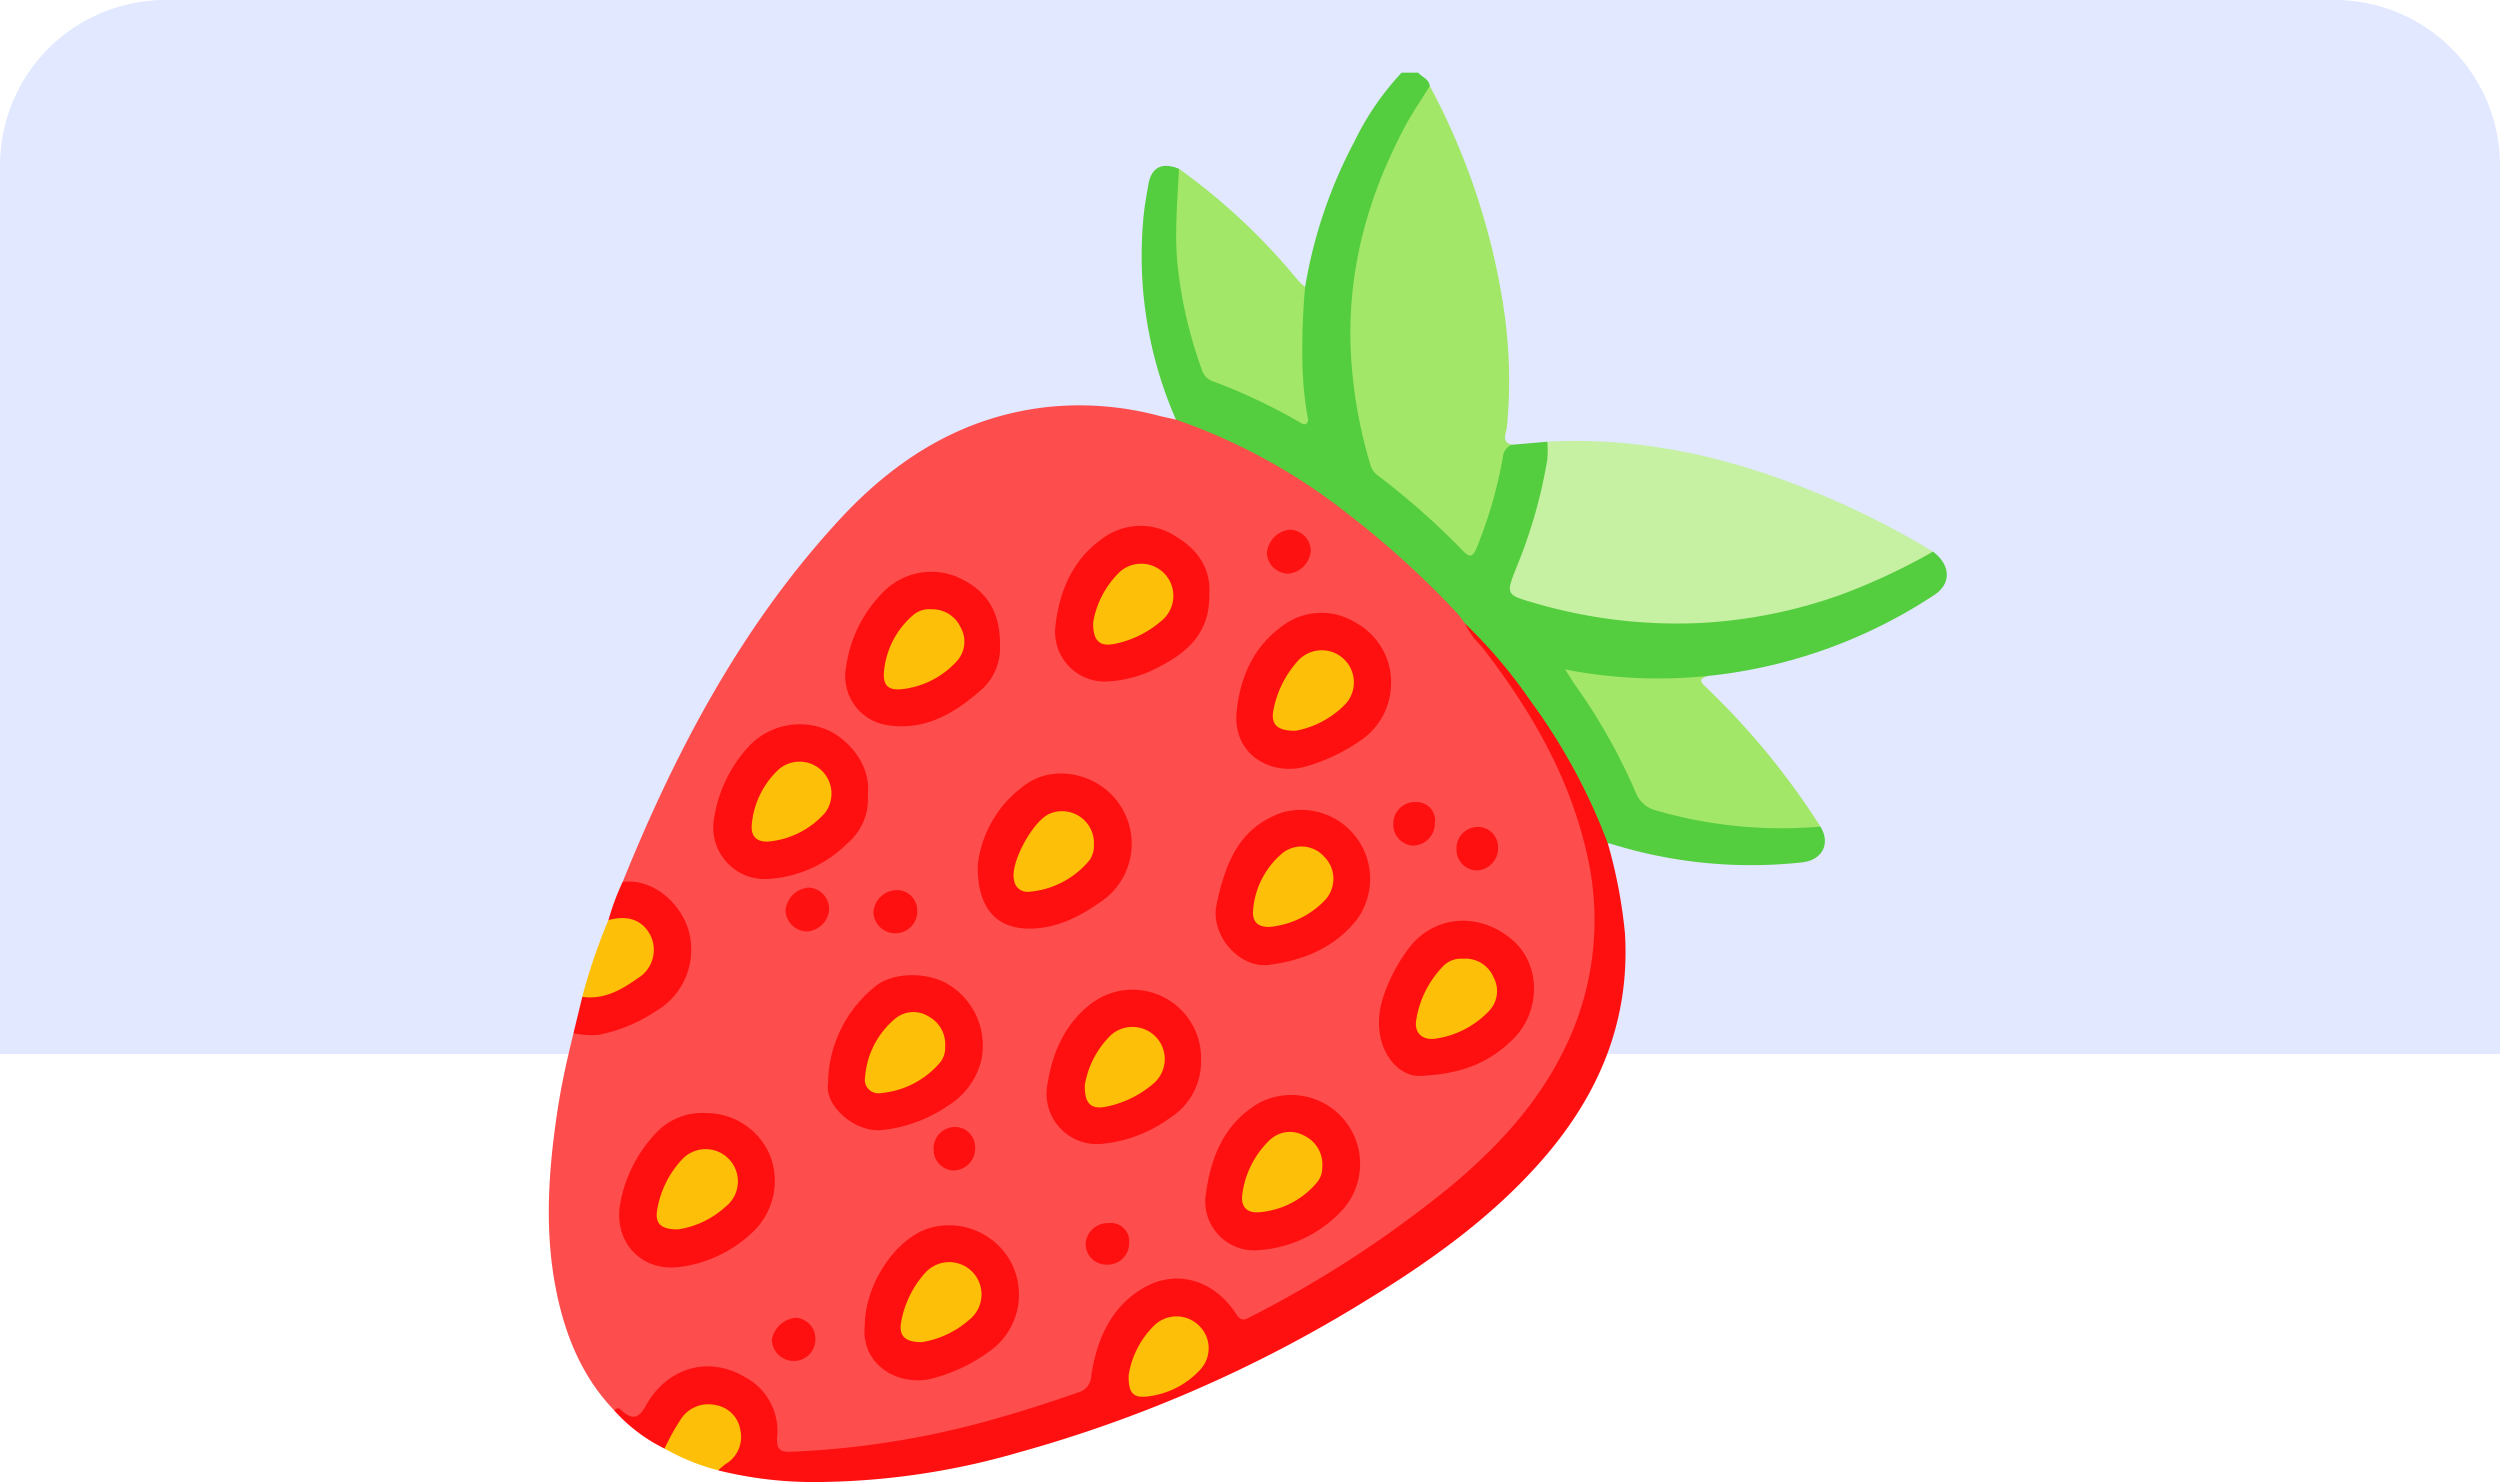 <svg xmlns="http://www.w3.org/2000/svg" xmlns:xlink="http://www.w3.org/1999/xlink" width="287" height="170.142" viewBox="0 0 287 170.142">
  <defs>
    <clipPath id="clip-path">
      <rect id="Rectángulo_38673" data-name="Rectángulo 38673" width="160.493" height="161.804" fill="none"/>
    </clipPath>
  </defs>
  <g id="Grupo_161720" data-name="Grupo 161720" transform="translate(-951 -2126)">
    <path id="Imagen_40" data-name="Imagen 40" d="M19,0H268a19,19,0,0,1,19,19V121a0,0,0,0,1,0,0H0a0,0,0,0,1,0,0V19A19,19,0,0,1,19,0Z" transform="translate(951 2126)" fill="#e1e8ff"/>
    <g id="Grupo_161718" data-name="Grupo 161718" transform="translate(1014 2134.339)">
      <g id="Grupo_161717" data-name="Grupo 161717" clip-path="url(#clip-path)">
        <path id="Trazado_141912" data-name="Trazado 141912" d="M196.144,54.989c2.046,1.533,2.15,3.7.1,5.008a57.925,57.925,0,0,1-25.975,9.267c-4.977,1.482-9.965.461-14.956.013-.228.607.2.943.456,1.291a71.523,71.523,0,0,1,6.573,11.677,3.593,3.593,0,0,0,2.53,2.139,50.333,50.333,0,0,0,11.033,1.8,28.24,28.24,0,0,0,5.18-.009,3.161,3.161,0,0,1,2.138.382c1.207,1.962.2,3.873-2.15,4.109a53.988,53.988,0,0,1-21.944-2.15,1.517,1.517,0,0,0-.314-.032c-.652,0-.687-.57-.843-.974a71.274,71.274,0,0,0-13.417-21.5,16.716,16.716,0,0,0-2.351-2.523,91.379,91.379,0,0,0-22.567-18.579,48.832,48.832,0,0,0-8.455-3.885c-.721-.253-1.579-.332-1.943-1.19a46.826,46.826,0,0,1-3.757-22.9c.1-1.358.357-2.707.584-4.053.341-2.013,1.553-2.638,3.512-1.845a3.744,3.744,0,0,1,.372,2.447c-.813,6.484.22,12.758,2.1,18.946a4.485,4.485,0,0,0,2.98,3.154,38.933,38.933,0,0,1,6.7,3.132,2.769,2.769,0,0,0,1.955.684,24.4,24.4,0,0,0-.18-2.958,49.323,49.323,0,0,1,.14-10.68,1.734,1.734,0,0,1,.422-1.154,54.611,54.611,0,0,1,5.689-16.754A31.56,31.56,0,0,1,135.151,0h1.9c.424.526,1.239.712,1.33,1.529a3.158,3.158,0,0,1-.792,2.01A51.262,51.262,0,0,0,130,24.611,48.981,48.981,0,0,0,131.72,44.12a4.17,4.17,0,0,0,1.481,2.171,98.817,98.817,0,0,1,8.507,7.53c1.181,1.217,1.487,1.131,2.114-.5a53.912,53.912,0,0,0,2.506-9.128c.167-.865.478-1.473,1.463-1.472l4.085-.35c.69.782.44,1.687.3,2.558a53.062,53.062,0,0,1-3.859,12.808c-.674,1.559-.66,1.719.941,2.286a48.414,48.414,0,0,0,13.1,2.7,57.025,57.025,0,0,0,30.5-6.4c1.043-.544,1.937-1.523,3.287-1.331" transform="translate(-37.239)" fill="#54cd3e"/>
        <path id="Trazado_141913" data-name="Trazado 141913" d="M72,60.716A67.587,67.587,0,0,1,91.643,71.47a105.033,105.033,0,0,1,12.583,11.411c.348.376.626.816.937,1.227a67.421,67.421,0,0,1,10.36,15.013c3.034,6.165,5.017,12.617,4.918,19.568-.12,8.395-3.209,15.68-8.42,22.151a68.841,68.841,0,0,1-13.579,12.451,139.435,139.435,0,0,1-16.947,10.4c-2.027,1.063-2.043,1.033-3.431-.78a7.476,7.476,0,0,0-11.983-.156,15.034,15.034,0,0,0-3.45,8.009,2.087,2.087,0,0,1-1.559,1.93,110.931,110.931,0,0,1-27.423,6.528,48.49,48.49,0,0,1-5.661.394c-1.949-.036-2.141-.231-2.152-2.2a7.328,7.328,0,0,0-6.058-7.413c-3.172-.619-5.645.652-7.608,3.092a10.141,10.141,0,0,0-.623.913c-1.251,1.959-1.513,2.014-3.448.712a1.367,1.367,0,0,0-.571-.246c-3.651-3.8-5.576-8.456-6.625-13.52-1.462-7.059-.943-14.116.135-21.167.445-2.91,1.1-5.774,1.8-8.63,1.194-.471,2.473-.012,3.7-.4,3.517-1.12,6.884-2.426,8.651-6.021a7.4,7.4,0,0,0-5.4-10.508c-.459-.077-.959-.026-1.307-.437C14.654,98.548,22.269,84.146,33.56,72,40,65.076,47.71,60.295,57.35,59.26a35.363,35.363,0,0,1,12.513.972c.709.179,1.427.324,2.14.484" transform="translate(0 -20.884)" fill="#fe4d4d"/>
        <path id="Trazado_141914" data-name="Trazado 141914" d="M11.641,188.166c.442-.584.758-.046,1.027.168,1.23.977,1.88.554,2.591-.729,2.41-4.343,7.121-5.75,11.272-3.341a7.022,7.022,0,0,1,3.807,6.909c-.121,1.506.362,1.775,1.7,1.72a100.4,100.4,0,0,0,23.2-3.741c3.232-.91,6.422-1.938,9.59-3.048a2.027,2.027,0,0,0,1.562-1.948c.641-4.1,2.2-7.844,5.97-10.054s8.085-.961,10.636,2.924c.5.756.776.859,1.547.451a128.649,128.649,0,0,0,23.531-15.4c4.881-4.154,9.2-8.775,12.171-14.5a33.47,33.47,0,0,0,2.931-23.8c-2.064-8.777-6.529-16.3-11.978-23.332a9.666,9.666,0,0,1-1.92-2.641,56.914,56.914,0,0,1,7.51,8.854,67.983,67.983,0,0,1,8.905,16.406,56.878,56.878,0,0,1,1.967,10.329c.613,10.285-3.158,18.891-9.865,26.409-5.7,6.39-12.607,11.293-19.849,15.724a153.818,153.818,0,0,1-39.871,17.444,85.045,85.045,0,0,1-23.768,3.406,45.449,45.449,0,0,1-10.743-1.343c0-.687.582-.946.988-1.336a3.246,3.246,0,0,0,.088-4.983,3.45,3.45,0,0,0-5,.639c-.815,1.018-1.1,2.4-2.232,3.185a19.045,19.045,0,0,1-5.767-4.364" transform="translate(-4.115 -34.574)" fill="#fe1010"/>
        <path id="Trazado_141915" data-name="Trazado 141915" d="M219.241,78.111A71.733,71.733,0,0,1,208.7,83.048,56.743,56.743,0,0,1,192.593,86.3a58.064,58.064,0,0,1-18.818-2.21c-3.622-1.048-3.631-.954-2.279-4.346a56.6,56.6,0,0,0,3.469-12.219,13.068,13.068,0,0,0,.007-2.038c10.463-.549,20.424,1.636,30.067,5.533a96.213,96.213,0,0,1,14.2,7.089" transform="translate(-60.335 -23.123)" fill="#c6f0a2"/>
        <path id="Trazado_141916" data-name="Trazado 141916" d="M160.875,43.553a1.613,1.613,0,0,0-1.01,1.363,51.132,51.132,0,0,1-3.053,10.551c-.418.957-.766,1.072-1.517.29A86.478,86.478,0,0,0,145.39,47,2.306,2.306,0,0,1,144.6,45.7,53.524,53.524,0,0,1,142.51,34.61c-.826-9.827,1.5-18.931,6.081-27.539.862-1.619,1.908-3.139,2.869-4.706a78.722,78.722,0,0,1,8.495,25.566,55.664,55.664,0,0,1,.355,13.67c-.065.618-.7,1.629.564,1.953" transform="translate(-50.322 -0.836)" fill="#a3e769"/>
        <path id="Trazado_141917" data-name="Trazado 141917" d="M209.794,124.023a51.913,51.913,0,0,1-18.788-1.831,3.411,3.411,0,0,1-2.433-2.127,66.854,66.854,0,0,0-6.86-12.19c-.356-.5-.663-1.027-1.219-1.894a55.9,55.9,0,0,0,16.347.749c-.792.257-1.027.493-.259,1.219a85.417,85.417,0,0,1,13.213,16.074" transform="translate(-63.809 -37.467)" fill="#a3e769"/>
        <path id="Trazado_141918" data-name="Trazado 141918" d="M126.211,30.642a80.112,80.112,0,0,0-.306,8.649,40.536,40.536,0,0,0,.561,6.091c.047.312.18.661-.061.9-.284.284-.6.011-.851-.131a65.545,65.545,0,0,0-10.106-4.75,2.082,2.082,0,0,1-1.148-1.433,50.935,50.935,0,0,1-2.631-10.964c-.518-4-.122-7.959.059-11.936a71.293,71.293,0,0,1,13.69,12.836,7.034,7.034,0,0,0,.794.734" transform="translate(-39.386 -6.035)" fill="#a3e769"/>
        <path id="Trazado_141919" data-name="Trazado 141919" d="M10.022,143.685c3.494-.449,6.652,2.462,7.552,5.491a8.155,8.155,0,0,1-3.746,9.355,18.162,18.162,0,0,1-6.5,2.7,9.738,9.738,0,0,1-2.946-.175q.507-2.091,1.013-4.181a18.4,18.4,0,0,0,5.313-1.852c1.228-.778,2.3-1.652,2.38-3.285a3.132,3.132,0,0,0-3.014-3.5c-.56-.053-1.154.226-1.68-.161a28.591,28.591,0,0,1,1.631-4.388" transform="translate(-1.548 -50.78)" fill="#fe1010"/>
        <path id="Trazado_141920" data-name="Trazado 141920" d="M8.944,150.368c2.239-.618,3.92-.01,4.829,1.745a3.792,3.792,0,0,1-1.466,4.931c-1.891,1.336-3.884,2.489-6.361,2.128a65.669,65.669,0,0,1,3-8.8" transform="translate(-2.102 -53.076)" fill="#fdbf07"/>
        <path id="Trazado_141921" data-name="Trazado 141921" d="M20.562,241.56a26.268,26.268,0,0,1,1.817-3.292,3.761,3.761,0,0,1,4.078-1.691,3.42,3.42,0,0,1,2.8,2.847,3.611,3.611,0,0,1-1.7,3.922,10.719,10.719,0,0,0-.838.71,24.712,24.712,0,0,1-6.158-2.5" transform="translate(-7.269 -83.604)" fill="#fdbf07"/>
        <path id="Trazado_141922" data-name="Trazado 141922" d="M106.132,170.909a7.666,7.666,0,0,1-3.588,6.619,15.8,15.8,0,0,1-7.826,2.969,5.782,5.782,0,0,1-6.275-6.527c.542-3.7,1.892-7.092,4.973-9.505a7.873,7.873,0,0,1,12.716,6.444" transform="translate(-31.246 -57.518)" fill="#fe1010"/>
        <path id="Trazado_141923" data-name="Trazado 141923" d="M76.163,135.039a13.1,13.1,0,0,1,5.688-9.442c3.372-2.259,8.3-1.017,10.587,2.393a8.017,8.017,0,0,1-1.813,10.96c-2.444,1.762-5.085,3.21-8.194,3.311-4,.13-6.3-2.179-6.268-7.222" transform="translate(-26.925 -43.997)" fill="#fe1010"/>
        <path id="Trazado_141924" data-name="Trazado 141924" d="M116.613,193.2c.555-4.413,2.042-8.33,6.112-10.742a7.909,7.909,0,0,1,9.665,12.2,14.365,14.365,0,0,1-9.694,4.684,5.614,5.614,0,0,1-6.084-6.138" transform="translate(-41.22 -64.16)" fill="#fe1010"/>
        <path id="Trazado_141925" data-name="Trazado 141925" d="M56.093,216.151c.036-4.692,3.509-9.934,7.374-11.132a8.084,8.084,0,0,1,9.325,3.749,7.969,7.969,0,0,1-2.228,10.276,19.2,19.2,0,0,1-6.752,3.233c-3.773.968-8.232-1.522-7.718-6.127" transform="translate(-19.816 -72.361)" fill="#fe1010"/>
        <path id="Trazado_141926" data-name="Trazado 141926" d="M124.485,148.687c-3.459.368-6.677-3.528-5.98-6.859.99-4.732,2.549-8.95,7.592-10.66a7.925,7.925,0,0,1,8.46,12.4c-2.586,3.2-6.118,4.6-10.072,5.114" transform="translate(-41.86 -46.243)" fill="#fe1010"/>
        <path id="Trazado_141927" data-name="Trazado 141927" d="M107.613,88.324c.1,4.614-2.723,6.849-6.151,8.546A13.556,13.556,0,0,1,96.2,98.325a5.694,5.694,0,0,1-6.242-6.4c.448-3.944,1.954-7.548,5.344-9.951a7.32,7.32,0,0,1,8.449-.286c2.568,1.521,4.066,3.753,3.864,6.633" transform="translate(-31.787 -28.454)" fill="#fe1010"/>
        <path id="Trazado_141928" data-name="Trazado 141928" d="M46.948,123.784a6.656,6.656,0,0,1-2.4,5.656,14.056,14.056,0,0,1-9.137,4.039,5.918,5.918,0,0,1-6.1-7.036,15.664,15.664,0,0,1,4.112-8.334,8.015,8.015,0,0,1,8.859-1.753c2.272.977,5.056,3.884,4.67,7.427" transform="translate(-10.325 -40.907)" fill="#fe1010"/>
        <path id="Trazado_141929" data-name="Trazado 141929" d="M22.458,184.753a7.944,7.944,0,0,1,7.391,4.933,8.072,8.072,0,0,1-1.864,8.585,14.835,14.835,0,0,1-8.485,4.145c-4.5.61-7.742-2.932-6.847-7.444a15.779,15.779,0,0,1,4.033-7.879,7.2,7.2,0,0,1,5.771-2.34" transform="translate(-4.421 -65.313)" fill="#fe1010"/>
        <path id="Trazado_141930" data-name="Trazado 141930" d="M139.858,103.968a7.971,7.971,0,0,1-3.484,6.607,21.287,21.287,0,0,1-6.356,3.012c-3.841,1.08-8.42-1.3-7.883-6.4.417-3.953,1.981-7.439,5.3-9.787a7.4,7.4,0,0,1,8.319-.361,7.8,7.8,0,0,1,4.11,6.927" transform="translate(-43.162 -33.916)" fill="#fe1010"/>
        <path id="Trazado_141931" data-name="Trazado 141931" d="M49.569,172.637A14.435,14.435,0,0,1,55,161.553c2.108-1.727,6.312-1.666,8.63-.063a8.216,8.216,0,0,1,3.558,8.444,8.5,8.5,0,0,1-3.862,5.333,16.325,16.325,0,0,1-7.728,2.8c-2.944.2-6.463-2.743-6.026-5.429" transform="translate(-17.511 -56.66)" fill="#fe1010"/>
        <path id="Trazado_141932" data-name="Trazado 141932" d="M152.329,168.408c-2.982.3-6.24-3.81-4.335-9.3a19.732,19.732,0,0,1,2.792-5.26c2.9-3.927,8.22-4.339,12.052-.949,3.167,2.8,3.192,8.093.015,11.265-2.585,2.579-5.692,4.024-10.524,4.243" transform="translate(-52.119 -53.243)" fill="#fe1010"/>
        <path id="Trazado_141933" data-name="Trazado 141933" d="M70.418,96.953a6.439,6.439,0,0,1-2.4,5.441c-3,2.618-6.4,4.5-10.536,3.838a5.689,5.689,0,0,1-4.724-6.718,15.021,15.021,0,0,1,4.066-8.359A7.735,7.735,0,0,1,65.3,89.132c3.466,1.435,5.141,3.949,5.122,7.821" transform="translate(-18.621 -31.322)" fill="#fe1010"/>
        <path id="Trazado_141934" data-name="Trazado 141934" d="M132.56,83.587a2.891,2.891,0,0,1-2.453,2.616,2.477,2.477,0,0,1-2.592-2.389,2.946,2.946,0,0,1,2.647-2.654,2.475,2.475,0,0,1,2.4,2.428" transform="translate(-45.079 -28.692)" fill="#fe1111"/>
        <path id="Trazado_141935" data-name="Trazado 141935" d="M47.039,147.344a2.729,2.729,0,0,1-2.614,2.409,2.523,2.523,0,0,1-2.391-2.435,2.9,2.9,0,0,1,2.677-2.605,2.466,2.466,0,0,1,2.329,2.631" transform="translate(-14.86 -51.159)" fill="#fe1111"/>
        <path id="Trazado_141936" data-name="Trazado 141936" d="M62.669,147.378a2.52,2.52,0,1,1-5.026.361,2.727,2.727,0,0,1,2.5-2.56,2.321,2.321,0,0,1,2.527,2.2" transform="translate(-20.378 -51.323)" fill="#fe1010"/>
        <path id="Trazado_141937" data-name="Trazado 141937" d="M42.01,226.063a2.5,2.5,0,0,1-2.4-2.417,3.045,3.045,0,0,1,2.781-2.532,2.389,2.389,0,0,1,2.215,2.415,2.464,2.464,0,0,1-2.591,2.534" transform="translate(-14.001 -78.169)" fill="#fe1010"/>
        <path id="Trazado_141938" data-name="Trazado 141938" d="M161.2,136.487a2.439,2.439,0,0,1,2.537-2.546,2.319,2.319,0,0,1,2.229,2.322,2.543,2.543,0,0,1-2.471,2.676,2.381,2.381,0,0,1-2.3-2.452" transform="translate(-56.99 -47.351)" fill="#fe1010"/>
        <path id="Trazado_141939" data-name="Trazado 141939" d="M154.744,131.974a2.558,2.558,0,0,1-2.432,2.561,2.4,2.4,0,0,1-2.334-2.606,2.454,2.454,0,0,1,2.561-2.391,2.111,2.111,0,0,1,2.205,2.436" transform="translate(-53.02 -45.795)" fill="#fe1010"/>
        <path id="Trazado_141940" data-name="Trazado 141940" d="M100.327,206.59a2.465,2.465,0,0,1-2.632,2.477,2.374,2.374,0,0,1-2.363-2.417,2.532,2.532,0,0,1,2.641-2.35,2.1,2.1,0,0,1,2.354,2.29" transform="translate(-33.701 -72.225)" fill="#fe1010"/>
        <path id="Trazado_141941" data-name="Trazado 141941" d="M70.826,187.223a2.328,2.328,0,0,1,2.282,2.3,2.536,2.536,0,0,1-2.48,2.7,2.371,2.371,0,0,1-2.288-2.332,2.474,2.474,0,0,1,2.486-2.668" transform="translate(-24.16 -66.188)" fill="#fe1010"/>
        <path id="Trazado_141942" data-name="Trazado 141942" d="M102.971,227.617a10.211,10.211,0,0,1,3-5.772,3.663,3.663,0,0,1,5.008.013,3.6,3.6,0,0,1,.233,5.094,9.69,9.69,0,0,1-6.173,3.111c-1.575.162-2.1-.432-2.069-2.445" transform="translate(-36.402 -78.08)" fill="#fdbf07"/>
        <path id="Trazado_141943" data-name="Trazado 141943" d="M95.194,176.09a10.4,10.4,0,0,1,3.081-5.778,3.733,3.733,0,0,1,5.209.445,3.693,3.693,0,0,1-.441,5.222,11.908,11.908,0,0,1-5.461,2.645c-1.691.328-2.465-.381-2.387-2.534" transform="translate(-33.651 -59.905)" fill="#fdbf07"/>
        <path id="Trazado_141944" data-name="Trazado 141944" d="M91.758,134.953a2.932,2.932,0,0,1-.476,1.791,10.028,10.028,0,0,1-7.041,3.669,1.549,1.549,0,0,1-1.659-1.389c-.456-2,2.279-6.947,4.216-7.626a3.655,3.655,0,0,1,4.959,3.554" transform="translate(-29.177 -46.371)" fill="#fdbf07"/>
        <path id="Trazado_141945" data-name="Trazado 141945" d="M132.316,192.14a2.635,2.635,0,0,1-.624,1.788,9.647,9.647,0,0,1-6.659,3.406c-1.383.1-2.086-.657-1.9-2.039a10.474,10.474,0,0,1,3.1-6.2,3.343,3.343,0,0,1,3.947-.586,3.661,3.661,0,0,1,2.137,3.635" transform="translate(-43.519 -66.504)" fill="#fdbf07"/>
        <path id="Trazado_141946" data-name="Trazado 141946" d="M64.942,220.422c-1.947.026-2.678-.721-2.411-2.251a11.389,11.389,0,0,1,2.788-5.723,3.707,3.707,0,1,1,5.011,5.427,10.811,10.811,0,0,1-5.388,2.547" transform="translate(-22.087 -74.685)" fill="#fdbf07"/>
        <path id="Trazado_141947" data-name="Trazado 141947" d="M126.96,146.653c-1.329.034-2.014-.571-1.9-1.906a9.534,9.534,0,0,1,3.216-6.432,3.5,3.5,0,0,1,4.952.279,3.583,3.583,0,0,1,.083,4.988,10.12,10.12,0,0,1-6.351,3.071" transform="translate(-44.207 -48.581)" fill="#fdbf07"/>
        <path id="Trazado_141948" data-name="Trazado 141948" d="M96.67,93.926a10.46,10.46,0,0,1,3.073-5.8,3.687,3.687,0,1,1,4.821,5.579A11.742,11.742,0,0,1,99.126,96.4c-1.709.344-2.5-.341-2.456-2.475" transform="translate(-34.174 -30.823)" fill="#fdbf07"/>
        <path id="Trazado_141949" data-name="Trazado 141949" d="M37.9,131.5c-1.37.037-1.976-.646-1.862-1.955a9.859,9.859,0,0,1,3.129-6.361,3.666,3.666,0,0,1,5.306,4.986A9.862,9.862,0,0,1,37.9,131.5" transform="translate(-12.736 -43.225)" fill="#fdbf07"/>
        <path id="Trazado_141950" data-name="Trazado 141950" d="M21.668,200.4c-2.05.024-2.713-.677-2.451-2.226A11.124,11.124,0,0,1,22,192.455a3.7,3.7,0,1,1,5,5.4,10.318,10.318,0,0,1-5.334,2.542" transform="translate(-6.774 -67.609)" fill="#fdbf07"/>
        <path id="Trazado_141951" data-name="Trazado 141951" d="M131.2,111.829c-2.175.025-2.862-.754-2.557-2.372a11.73,11.73,0,0,1,2.749-5.579,3.687,3.687,0,0,1,5.6,4.8,10.646,10.646,0,0,1-5.79,3.152" transform="translate(-45.455 -36.279)" fill="#fdbf07"/>
        <path id="Trazado_141952" data-name="Trazado 141952" d="M65.354,170.864a2.639,2.639,0,0,1-.663,1.844,10.093,10.093,0,0,1-6.7,3.413,1.558,1.558,0,0,1-1.828-1.846,9.675,9.675,0,0,1,3.556-6.775,3.263,3.263,0,0,1,3.7-.193,3.631,3.631,0,0,1,1.929,3.557" transform="translate(-19.851 -58.977)" fill="#fdbf07"/>
        <path id="Trazado_141953" data-name="Trazado 141953" d="M159.39,157.34a3.484,3.484,0,0,1,3.5,2.124,3.308,3.308,0,0,1-.575,3.931,10.493,10.493,0,0,1-6.045,3.111c-1.51.249-2.466-.637-2.27-2.015a11.337,11.337,0,0,1,2.959-6.137,2.853,2.853,0,0,1,2.432-1.014" transform="translate(-54.433 -55.616)" fill="#fdbf07"/>
        <path id="Trazado_141954" data-name="Trazado 141954" d="M64.928,95.289a3.588,3.588,0,0,1,3.4,2.11,3.314,3.314,0,0,1-.548,3.953,9.955,9.955,0,0,1-6.189,3.108c-1.574.173-2.2-.429-2.077-1.974a9.665,9.665,0,0,1,3.36-6.532,2.783,2.783,0,0,1,2.054-.665" transform="translate(-21.035 -33.685)" fill="#fdbf07"/>
      </g>
    </g>
  </g>
</svg>
